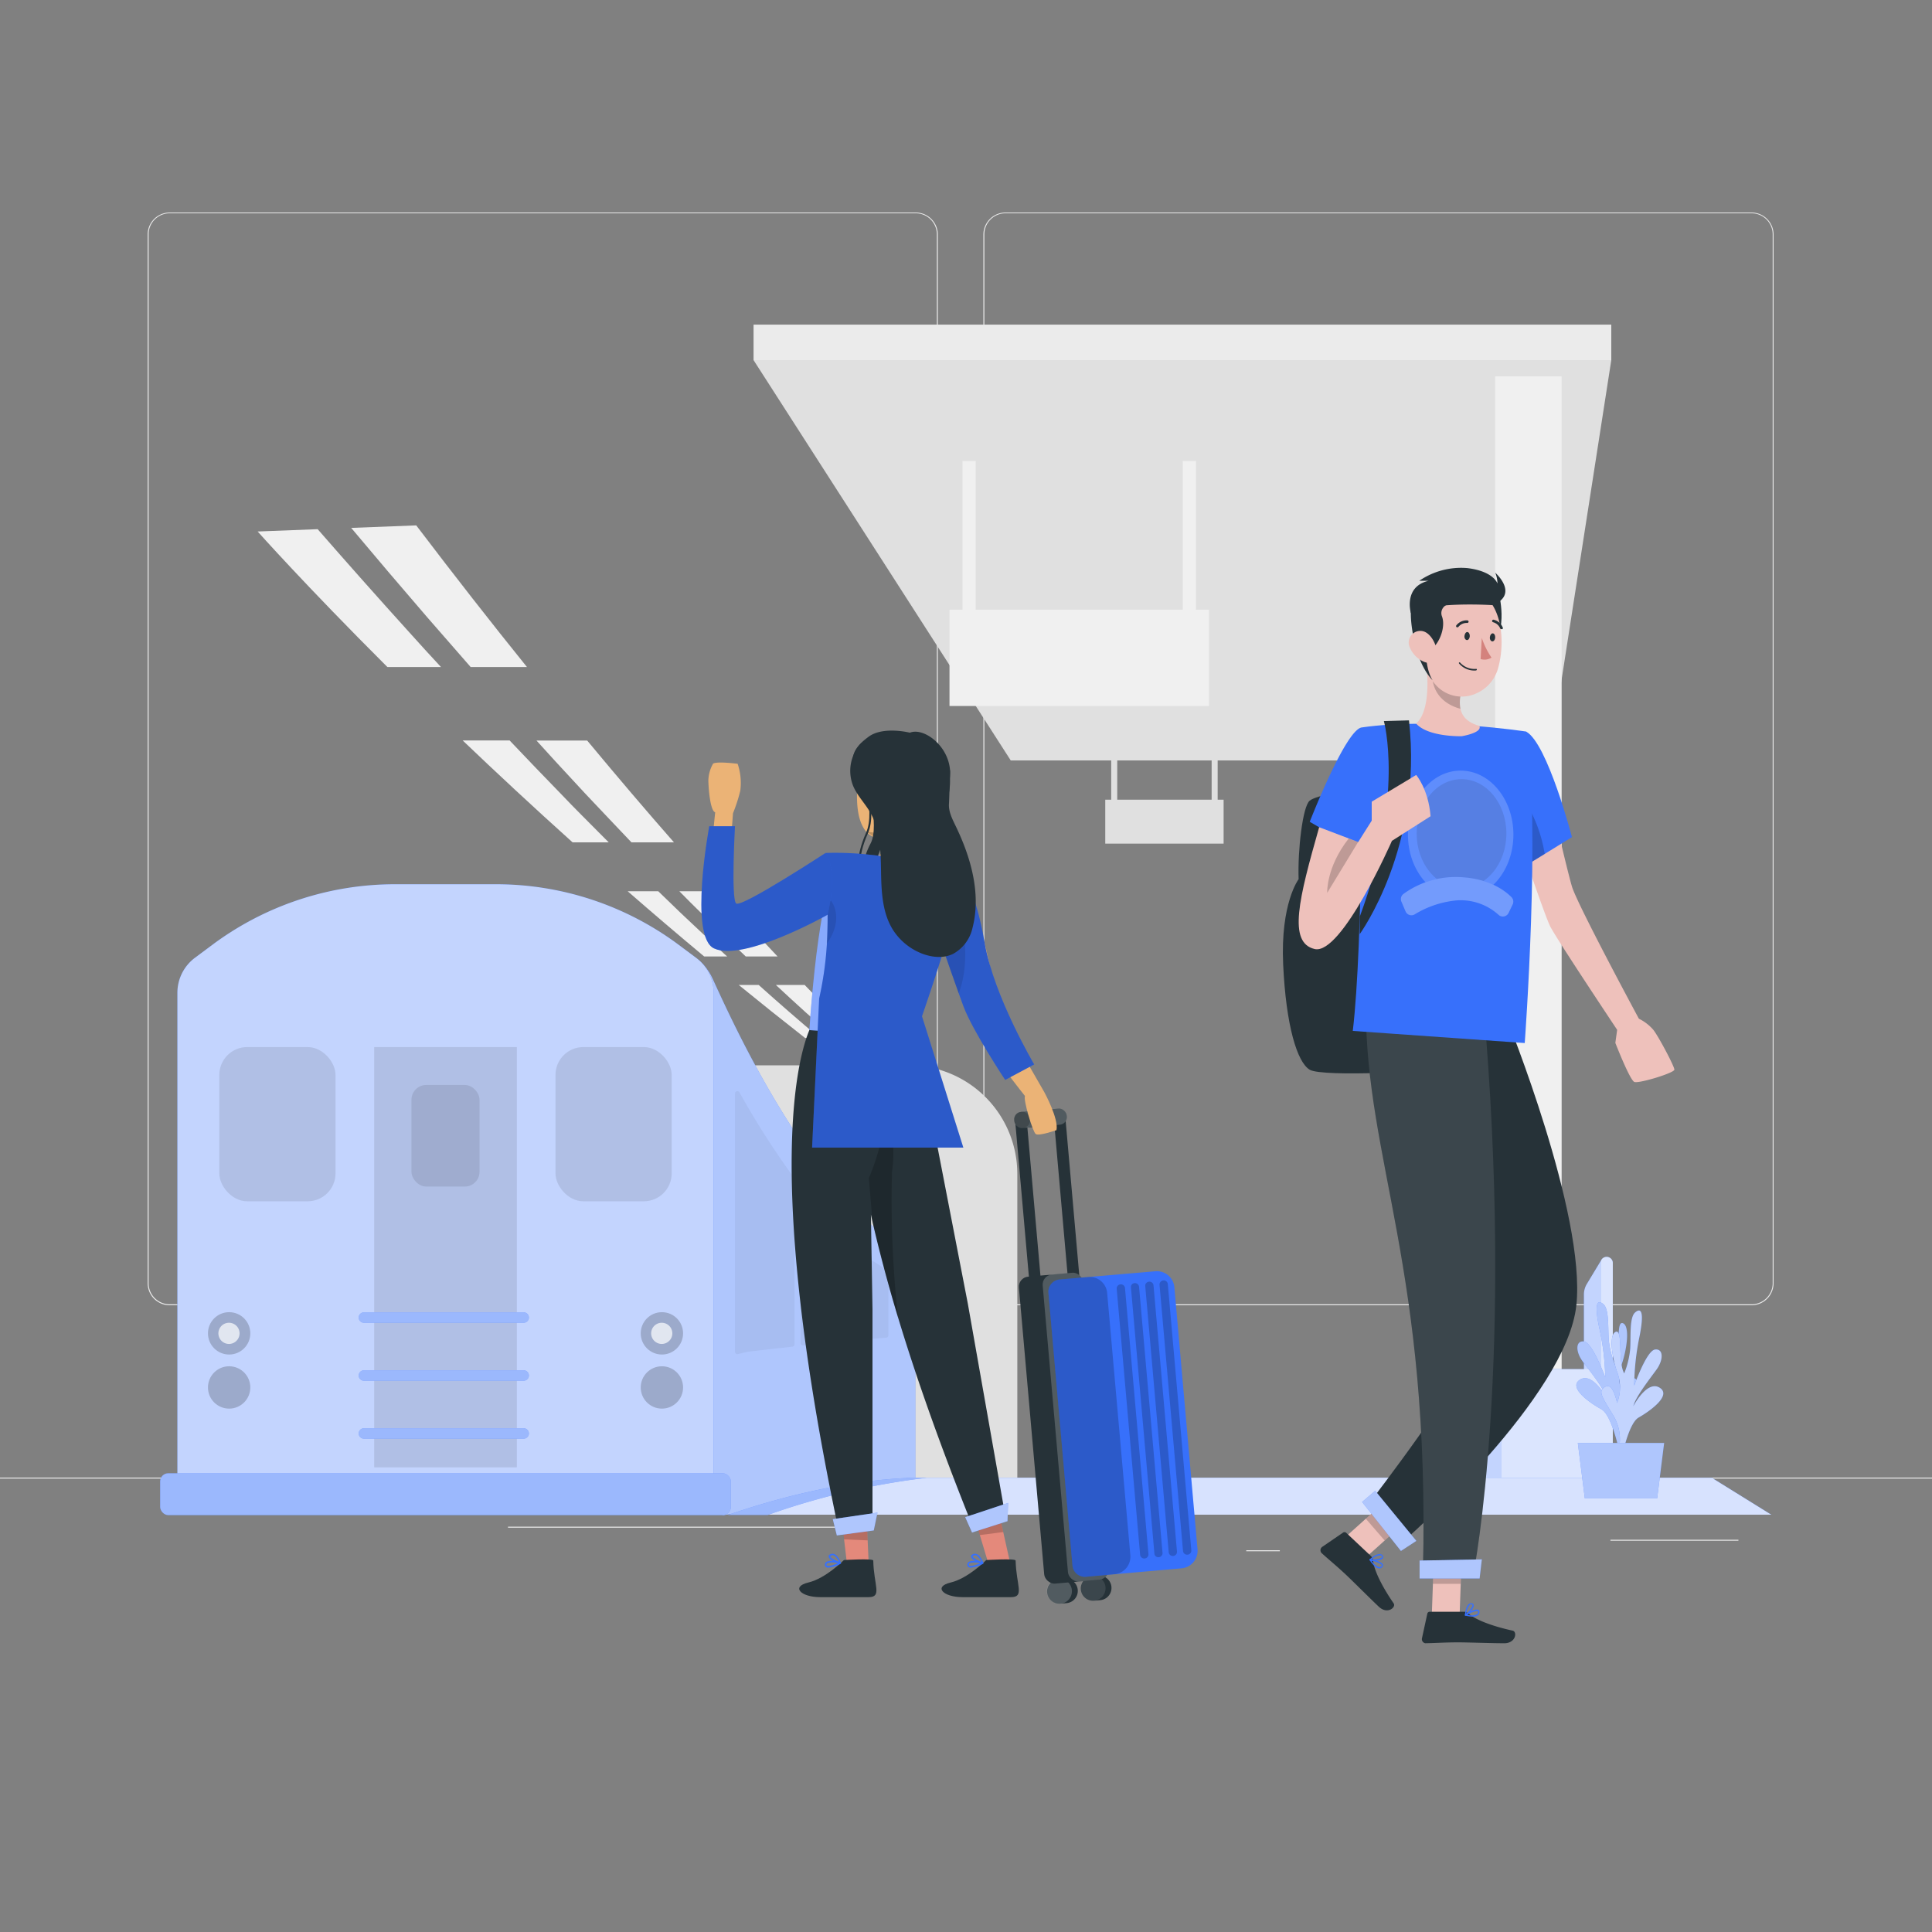 <svg xmlns="http://www.w3.org/2000/svg" viewBox="0 0 500 500"><rect x="0" y="0" width="500" height="500" fill="#808080" stroke="none"/><g id="freepik--background-complete--inject-138"><rect y="382.4" width="500" height="0.25" style="fill:#ebebeb"></rect><rect x="416.78" y="398.49" width="33.12" height="0.25" style="fill:#ebebeb"></rect><rect x="322.53" y="401.21" width="8.69" height="0.25" style="fill:#ebebeb"></rect><rect x="396.59" y="389.21" width="19.19" height="0.25" style="fill:#ebebeb"></rect><rect x="52.46" y="390.89" width="43.19" height="0.25" style="fill:#ebebeb"></rect><rect x="104.56" y="390.89" width="6.33" height="0.25" style="fill:#ebebeb"></rect><rect x="131.47" y="395.11" width="93.68" height="0.25" style="fill:#ebebeb"></rect><path d="M237,337.8H43.91a5.71,5.71,0,0,1-5.7-5.71V60.66A5.71,5.71,0,0,1,43.91,55H237a5.71,5.71,0,0,1,5.71,5.71V332.09A5.71,5.71,0,0,1,237,337.8ZM43.91,55.2a5.46,5.46,0,0,0-5.45,5.46V332.09a5.46,5.46,0,0,0,5.45,5.46H237a5.47,5.47,0,0,0,5.46-5.46V60.66A5.47,5.47,0,0,0,237,55.2Z" style="fill:#ebebeb"></path><path d="M453.31,337.8H260.21a5.72,5.72,0,0,1-5.71-5.71V60.66A5.72,5.72,0,0,1,260.21,55h193.1A5.71,5.71,0,0,1,459,60.66V332.09A5.71,5.71,0,0,1,453.31,337.8ZM260.21,55.2a5.47,5.47,0,0,0-5.46,5.46V332.09a5.47,5.47,0,0,0,5.46,5.46h193.1a5.47,5.47,0,0,0,5.46-5.46V60.66a5.47,5.47,0,0,0-5.46-5.46Z" style="fill:#ebebeb"></path><polygon points="417 93.2 195.02 93.2 261.58 196.8 400.89 196.8 417 93.2" style="fill:#e0e0e0"></polygon><rect x="386.94" y="97.39" width="17.21" height="286.08" style="fill:#f0f0f0"></rect><rect x="195.02" y="84.01" width="221.98" height="9.19" style="fill:#ebebeb"></rect><rect x="306.1" y="119.3" width="3.41" height="45.14" style="fill:#f0f0f0"></rect><rect x="249.1" y="119.3" width="3.41" height="45.14" style="fill:#f0f0f0"></rect><rect x="245.73" y="157.79" width="67.16" height="24.92" style="fill:#f0f0f0"></rect><path d="M106,163.73q4,4.46,8.13,8.9H100.26C79,151.41,66.68,137.55,66.68,137.55l15.53-.6Q94,150.47,106,163.73Z" style="fill:#f0f0f0"></path><path d="M136.38,172.63H121.81q-5.66-6.44-11.27-12.91-9.9-11.47-19.65-23.1l16.83-.65Q122.72,155.71,136.38,172.63Z" style="fill:#f0f0f0"></path><path d="M155.54,216l2,2h-9.36c-10.28-9.25-19.81-18.12-28.44-26.37h12.15q6.74,7.11,13.57,14.13C148.74,209.22,152.17,212.59,155.54,216Z" style="fill:#f0f0f0"></path><path d="M174.42,218h-11l-4.75-5c-3.27-3.49-6.61-6.92-9.83-10.45q-5.06-5.42-10-10.9h13.12Q163.84,205.95,174.42,218Z" style="fill:#f0f0f0"></path><path d="M186.59,246.07c.53.49,1.06,1,1.6,1.46h-5.95Q172,239,162.44,230.65h7.91c1.91,1.86,3.81,3.71,5.74,5.55Z" style="fill:#f0f0f0"></path><path d="M201.23,247.53H193l-4.08-3.9-10.22-10.06c-1-1-1.93-1.94-2.89-2.92h9.89Q194,239.88,201.23,247.53Z" style="fill:#f0f0f0"></path><path d="M196.35,254.91q7.8,7,15.79,13.72h-3.78q-8.76-6.86-17.17-13.72Z" style="fill:#f0f0f0"></path><path d="M231.07,277.59H220q7.37,5.6,14.94,11.12h8.41S239.07,285.16,231.07,277.59Z" style="fill:#f0f0f0"></path><path d="M221.8,268.63H216q-7.71-6.72-15.2-13.72h7.45Q215.79,262.73,221.8,268.63Z" style="fill:#f0f0f0"></path><path d="M195.26,275.7h39.91a28.11,28.11,0,0,1,28.11,28.11V382.5a0,0,0,0,1,0,0H167.15a0,0,0,0,1,0,0V303.81A28.11,28.11,0,0,1,195.26,275.7Z" style="fill:#e0e0e0"></path><rect x="313.57" y="189.41" width="1.56" height="20.59" style="fill:#e0e0e0"></rect><rect x="287.58" y="189.41" width="1.56" height="20.59" style="fill:#e0e0e0"></rect><rect x="286.04" y="206.96" width="30.63" height="11.37" style="fill:#e0e0e0"></rect></g><g id="freepik--Train--inject-138"><path d="M234.87,324.09l-2-1.46a35.69,35.69,0,0,0-3.21-2.13c-23.36-18.13-40.94-57.94-45.38-67.52a14.3,14.3,0,0,0-3.43-4.49L178.5,271l-3.09,116.07h11.28l.36,5.06c29.87-3.82,49.83-5.06,49.83-5.06v-59A5,5,0,0,0,234.87,324.09Z" style="fill:#3770FB"></path><path d="M234.87,324.09l-2-1.46a35.69,35.69,0,0,0-3.21-2.13c-23.36-18.13-40.94-57.94-45.38-67.52a14.3,14.3,0,0,0-3.43-4.49L178.5,271l-3.09,116.07h11.28l.36,5.06c29.87-3.82,49.83-5.06,49.83-5.06v-59A5,5,0,0,0,234.87,324.09Z" style="fill:#fff;opacity:0.6;isolation:isolate"></path><path d="M205.49,304.81a212.09,212.09,0,0,1-14.11-22.1.62.62,0,0,0-1.16.31v66.81a.61.61,0,0,0,.76.6l2.5-.6.07,0c4.07-.49,7.91-.92,11.51-1.32a.61.61,0,0,0,.55-.61V305.17A.6.6,0,0,0,205.49,304.81Z" style="opacity:0.05"></path><path d="M219.76,321.16a115,115,0,0,1-11.48-12.7.62.62,0,0,0-1.11.38v38.73a.63.63,0,0,0,.7.62c4.25-.45,8.11-.83,11.53-1.16a.61.61,0,0,0,.56-.61V321.6A.6.6,0,0,0,219.76,321.16Z" style="opacity:0.05"></path><path d="M228.73,328.24a27.3,27.3,0,0,0-2.57-1.71l-.39-.23-.35-.27c-1.24-1-2.45-2-3.65-3a.62.62,0,0,0-1,.46v22.77a.63.63,0,0,0,.68.62c3.06-.28,5.72-.51,7.9-.69a.61.61,0,0,0,.56-.62V329.4a.6.6,0,0,0-.25-.49Z" style="opacity:0.05"></path><path d="M128.37,228.84H102.22A79.11,79.11,0,0,0,54.84,244.6l-4.4,3.28a11.32,11.32,0,0,0-4.53,9.05V390.05H184.69V256.93a11.3,11.3,0,0,0-4.54-9.05l-4.39-3.28A79.14,79.14,0,0,0,128.37,228.84Z" style="fill:#3770FB"></path><path d="M128.37,228.84H102.22A79.11,79.11,0,0,0,54.84,244.6l-4.4,3.28a11.32,11.32,0,0,0-4.53,9.05V390.05H184.69V256.93a11.3,11.3,0,0,0-4.54-9.05l-4.39-3.28A79.14,79.14,0,0,0,128.37,228.84Z" style="fill:#fff;opacity:0.7;isolation:isolate"></path><rect x="41.45" y="381.28" width="147.69" height="10.83" rx="2.09" style="fill:#3770FB"></rect><rect x="96.84" y="270.98" width="36.92" height="108.77" style="opacity:0.1;isolation:isolate"></rect><g style="opacity:0.1;isolation:isolate"><rect x="143.76" y="270.98" width="30.07" height="39.91" rx="7.21"></rect><rect x="56.76" y="270.98" width="30.07" height="39.91" rx="7.21"></rect></g><rect x="106.49" y="280.79" width="17.61" height="26.29" rx="3.82" style="opacity:0.1;isolation:isolate"></rect><circle cx="171.3" cy="345.07" r="5.48" style="opacity:0.2"></circle><path d="M174,345.07a2.74,2.74,0,1,1-2.74-2.74A2.74,2.74,0,0,1,174,345.07Z" style="fill:#fff;opacity:0.7;isolation:isolate"></path><circle cx="171.3" cy="359.07" r="5.48" style="opacity:0.2"></circle><circle cx="59.3" cy="345.07" r="5.48" style="opacity:0.2"></circle><path d="M62,345.07a2.74,2.74,0,1,1-2.74-2.74A2.74,2.74,0,0,1,62,345.07Z" style="fill:#fff;opacity:0.7;isolation:isolate"></path><circle cx="59.3" cy="359.07" r="5.48" style="opacity:0.2"></circle><path d="M135.51,342.33H94.2A1.37,1.37,0,0,1,92.83,341h0a1.37,1.37,0,0,1,1.37-1.37h41.31a1.37,1.37,0,0,1,1.37,1.37h0A1.37,1.37,0,0,1,135.51,342.33Z" style="fill:#3770FB"></path><path d="M135.51,357.33H94.2A1.37,1.37,0,0,1,92.83,356h0a1.37,1.37,0,0,1,1.37-1.37h41.31a1.37,1.37,0,0,1,1.37,1.37h0A1.37,1.37,0,0,1,135.51,357.33Z" style="fill:#3770FB"></path><path d="M135.51,372.33H94.2A1.37,1.37,0,0,1,92.83,371h0a1.37,1.37,0,0,1,1.37-1.37h41.31a1.37,1.37,0,0,1,1.37,1.37h0A1.37,1.37,0,0,1,135.51,372.33Z" style="fill:#3770FB"></path><g style="opacity:0.5;isolation:isolate"><path d="M135.51,342.33H94.2A1.37,1.37,0,0,1,92.83,341h0a1.37,1.37,0,0,1,1.37-1.37h41.31a1.37,1.37,0,0,1,1.37,1.37h0A1.37,1.37,0,0,1,135.51,342.33Z" style="fill:#fff"></path><path d="M135.51,357.33H94.2A1.37,1.37,0,0,1,92.83,356h0a1.37,1.37,0,0,1,1.37-1.37h41.31a1.37,1.37,0,0,1,1.37,1.37h0A1.37,1.37,0,0,1,135.51,357.33Z" style="fill:#fff"></path><path d="M135.51,372.33H94.2A1.37,1.37,0,0,1,92.83,371h0a1.37,1.37,0,0,1,1.37-1.37h41.31a1.37,1.37,0,0,1,1.37,1.37h0A1.37,1.37,0,0,1,135.51,372.33Z" style="fill:#fff"></path></g><rect x="41.45" y="381.28" width="147.69" height="10.83" rx="2.09" style="fill:#fff;opacity:0.5;isolation:isolate"></rect></g><g id="freepik--Station--inject-138"><path d="M417.39,326.85v59.06l-28.79-.45-9.15-.14V371.15a7.15,7.15,0,0,1,.87-3.44l5.79-10.62a5.28,5.28,0,0,1,2.49-2.3,5.22,5.22,0,0,1,2.15-.46h19.17V335a5.24,5.24,0,0,1,.76-2.72l3.7-6.13.05-.08a1.57,1.57,0,0,1,1.37-.78A1.59,1.59,0,0,1,417.39,326.85Z" style="fill:#3770FB"></path><path d="M417.39,326.85v59.06l-28.79-.45-9.15-.14V371.15a7.15,7.15,0,0,1,.87-3.44l5.79-10.62a5.28,5.28,0,0,1,2.49-2.3,5.22,5.22,0,0,1,2.15-.46h19.17V335a5.24,5.24,0,0,1,.76-2.72l3.7-6.13.05-.08a1.57,1.57,0,0,1,1.37-.78A1.59,1.59,0,0,1,417.39,326.85Z" style="fill:#fff;opacity:0.7;isolation:isolate"></path><path d="M417.39,326.85v59.06l-28.79-.45V354.79a5.22,5.22,0,0,1,2.15-.46h23.63V326.12l.05-.08a1.57,1.57,0,0,1,1.37-.78A1.59,1.59,0,0,1,417.39,326.85Z" style="fill:#fff;opacity:0.4;isolation:isolate"></path><path d="M238,382.44H443L458.4,392H196.05S222.57,382.44,238,382.44Z" style="fill:#3770FB"></path><path d="M238,382.44H443L458.4,392H196.05S222.57,382.44,238,382.44Z" style="fill:#fff;opacity:0.8;isolation:isolate"></path><path d="M198.7,392.07a189.59,189.59,0,0,1,41.08-9.61s-20.4-1.08-51.39,9.61Z" style="fill:#3770FB;isolation:isolate"></path><path d="M198.7,392.07a189.59,189.59,0,0,1,41.08-9.61s-20.4-1.08-51.39,9.61Z" style="fill:#fff;opacity:0.5;isolation:isolate"></path><path d="M420.4,375.11a11.91,11.91,0,0,1,.39-10.79c3.17-5.36,4.09-6.62,2.07-7.72s-2.95,4.29-2.95,4.29a11,11,0,0,1-.3-7.58c1.41-3.88,2.3-10.19.37-10.87s-.36,7.88-2,10.79a23,23,0,0,1-1.63-6.36c-.23-3.11.13-8.08-1.39-9.35s-2.49-.4-1,6.47a64.87,64.87,0,0,1,1.48,12.46s-3.3-9-5.51-9.28-2.21,2.66-.31,5.19,5.54,7.06,6.14,9.4c0,0-3.62-6.78-6.87-4.7s2.83,6.17,5.54,7.65,4.6,10.76,4.6,10.76Z" style="fill:#3770FB"></path><path d="M420.4,375.11a11.91,11.91,0,0,1,.39-10.79c3.17-5.36,4.09-6.62,2.07-7.72s-2.95,4.29-2.95,4.29a11,11,0,0,1-.3-7.58c1.41-3.88,2.3-10.19.37-10.87s-.36,7.88-2,10.79a23,23,0,0,1-1.63-6.36c-.23-3.11.13-8.08-1.39-9.35s-2.49-.4-1,6.47a64.87,64.87,0,0,1,1.48,12.46s-3.3-9-5.51-9.28-2.21,2.66-.31,5.19,5.54,7.06,6.14,9.4c0,0-3.62-6.78-6.87-4.7s2.83,6.17,5.54,7.65,4.6,10.76,4.6,10.76Z" style="fill:#fff;opacity:0.6;isolation:isolate"></path><path d="M418.2,377.34a11.91,11.91,0,0,0-.54-10.79c-3.24-5.31-4.18-6.56-2.17-7.69s3,4.25,3,4.25a11,11,0,0,0,.19-7.58c-1.46-3.86-2.42-10.16-.51-10.86s.47,7.87,2.18,10.76a23,23,0,0,0,1.55-6.38c.19-3.11-.24-8.08,1.26-9.38s2.49-.42,1.09,6.47a65,65,0,0,0-1.32,12.47s3.18-9.05,5.38-9.35,2.25,2.63.39,5.19-5.45,7.13-6,9.48c0,0,3.53-6.83,6.81-4.8s-2.75,6.21-5.44,7.73-4.45,10.82-4.45,10.82Z" style="fill:#3770FB"></path><path d="M418.2,377.34a11.91,11.91,0,0,0-.54-10.79c-3.24-5.31-4.18-6.56-2.17-7.69s3,4.25,3,4.25a11,11,0,0,0,.19-7.58c-1.46-3.86-2.42-10.16-.51-10.86s.47,7.87,2.18,10.76a23,23,0,0,0,1.55-6.38c.19-3.11-.24-8.08,1.26-9.38s2.49-.42,1.09,6.47a65,65,0,0,0-1.32,12.47s3.18-9.05,5.38-9.35,2.25,2.63.39,5.19-5.45,7.13-6,9.48c0,0,3.53-6.83,6.81-4.8s-2.75,6.21-5.44,7.73-4.45,10.82-4.45,10.82Z" style="fill:#fff;opacity:0.7;isolation:isolate"></path><polygon points="430.68 373.44 408.34 373.44 410.15 387.78 428.87 387.78 430.68 373.44" style="fill:#3770FB"></polygon><g style="opacity:0.6;isolation:isolate"><polygon points="430.68 373.44 408.34 373.44 410.15 387.78 428.87 387.78 430.68 373.44" style="fill:#fff"></polygon></g></g><g id="freepik--character-2--inject-138"><g id="freepik--group--inject-138"><path d="M399.57,199.44s5.85,25.33,7.25,30,17.32,34.2,17.32,34.2a11.69,11.69,0,0,1,3.74,2.88c1.4,1.79,5.45,9.45,5.45,10.3s-9.19,3.65-10.36,3.19-4.92-10.11-4.92-10.11l.47-3.38S402.84,243,401.2,239.77,390.67,210,390.67,210Z" style="fill:#eec1bb"></path><path d="M406.82,216.64,399.77,221l-6.64,4.08s-2.72-7.26-4.76-13.48c-1.22-3.72-2.21-7.05-2.21-8.24-.05-3.2,8.84-14,8.84-14C400.5,192.41,406.82,216.64,406.82,216.64Z" style="fill:#3770FB"></path><path d="M399.77,221l-6.64,4.08s-2.72-7.26-4.76-13.48l5.93-4.89A37.44,37.44,0,0,1,399.77,221Z" style="opacity:0.2;isolation:isolate"></path><path d="M371.85,201.43s-29.45,3-32.89,5.77c-1.84,1.47-3.14,12.86-2.88,20.33,0,0-4.73,6.21-4,22.05s3.62,25.38,6.9,27.28,32.85.58,35.44-1S371.85,201.43,371.85,201.43Z" style="fill:#263238"></path><polygon points="347.68 398.24 352.56 403.89 364.52 393.15 359.64 387.51 347.68 398.24" style="fill:#eec1bb"></polygon><polygon points="359.64 387.51 364.52 393.15 358.35 398.69 353.47 393.04 359.64 387.51" style="opacity:0.2;isolation:isolate"></polygon><path d="M355,388.16s23.15-30,27.55-41.47-20.44-77.45-20.44-77.45l27.85-5.61s20.51,50.54,18,74.17-43.4,59.88-43.4,59.88Z" style="fill:#263238"></path><path d="M354.77,402.68l-6.38-6a.65.65,0,0,0-.79-.06l-5.41,3.71a1.06,1.06,0,0,0-.26,1.48.8.8,0,0,0,.15.17c2.1,1.9,3.72,3.18,6.31,5.61,1.6,1.5,6.26,6.17,8.46,8.24s4.53.15,3.82-.89c-3.22-4.68-5.12-8.75-5.33-11.13A1.79,1.79,0,0,0,354.77,402.68Z" style="fill:#263238"></path><path d="M354.45,403.75a.17.17,0,0,1,0-.19.16.16,0,0,1,.18-.07c.3.06,3,.6,3.27,1.45a.51.51,0,0,1-.11.54,1,1,0,0,1-.89.43,2.21,2.21,0,0,1-1.26-.68A8.49,8.49,0,0,1,354.45,403.75Zm.52.16a3.49,3.49,0,0,0,2,1.66.7.7,0,0,0,.59-.29c.08-.11.09-.19.05-.22a.41.41,0,0,0-.13-.19A7,7,0,0,0,355,403.91Z" style="fill:#3770FB"></path><path d="M354.39,403.75a.15.15,0,0,1,.05-.17c.07-.07,1.61-1.46,2.68-1.39a.9.9,0,0,1,.68.34.56.56,0,0,1,.09.7c-.41.65-2.54.83-3.36.61l-.06,0Zm2.75-1.26a4,4,0,0,0-2.16,1.06c.93.1,2.41-.15,2.67-.55,0,0,.1-.15-.06-.3l-.06-.06A.61.61,0,0,0,357.14,402.49Z" style="fill:#3770FB"></path><polygon points="362.56 401.39 352.51 388.71 355.9 385.81 366.55 398.78 362.56 401.39" style="fill:#3770FB"></polygon><polygon points="362.56 401.39 352.51 388.71 355.9 385.81 366.55 398.78 362.56 401.39" style="fill:#fff;opacity:0.6;isolation:isolate"></polygon><polygon points="370.55 417.95 377.75 417.95 378.34 401.29 371.14 401.29 370.55 417.95" style="fill:#eec1bb"></polygon><path d="M378.74,417.12H370a.62.62,0,0,0-.61.49L368,424a1.07,1.07,0,0,0,.82,1.26l.23,0c2.83-.05,4.89-.22,8.44-.22,2.19,0,8.79.23,11.81.23s3.41-3,2.17-3.26c-5.54-1.21-9.71-2.88-11.49-4.47A1.7,1.7,0,0,0,378.74,417.12Z" style="fill:#263238"></path><path d="M379.24,418.12a.18.18,0,0,1-.13-.15.16.16,0,0,1,.08-.17c.26-.16,2.58-1.59,3.38-1.18a.52.52,0,0,1,.29.48,1,1,0,0,1-.36.91,2.11,2.11,0,0,1-1.38.37A9.15,9.15,0,0,1,379.24,418.12Zm.49-.24a3.54,3.54,0,0,0,2.56-.13.68.68,0,0,0,.23-.61c0-.14-.06-.21-.11-.21a.41.41,0,0,0-.22,0A6.92,6.92,0,0,0,379.73,417.88Z" style="fill:#3770FB"></path><path d="M379.19,418.15a.18.18,0,0,1-.08-.15c0-.1.18-2.17,1-2.85a1,1,0,0,1,.73-.22.57.57,0,0,1,.55.45c.14.76-1.29,2.34-2,2.74h-.08A.14.14,0,0,1,379.19,418.15Zm1.15-2.8a4.1,4.1,0,0,0-.85,2.25c.74-.56,1.66-1.75,1.57-2.22,0-.05,0-.18-.25-.18h-.08A.7.7,0,0,0,380.34,415.35Z" style="fill:#3770FB"></path><polygon points="371.14 401.3 378.34 401.3 378.03 409.89 370.83 409.89 371.14 401.3" style="opacity:0.2;isolation:isolate"></polygon><path d="M353.47,260.37c0,40.14,16.74,67.84,14.78,146.48h13.16S392.1,352.07,383.82,259Z" style="fill:#263238"></path><path d="M353.47,260.37c0,40.14,16.74,67.84,14.78,146.48h13.16S392.1,352.07,383.82,259Z" style="fill:#fff;opacity:0.1;isolation:isolate"></path><polygon points="382.92 408.51 367.39 408.51 367.39 403.87 383.5 403.56 382.92 408.51" style="fill:#3770FB"></polygon><polygon points="382.92 408.51 367.39 408.51 367.39 403.87 383.5 403.56 382.92 408.51" style="fill:#fff;opacity:0.6;isolation:isolate"></polygon><path d="M395,189.33s-24-3.72-42.5-1.08c0,0,.33,55.64-2.4,78.55l44.5,3.14S398.79,213.48,395,189.33Z" style="fill:#3770FB"></path><path d="M366.49,187.26c3.15,3.54,11.81,3.27,11.81,3.27s5.49-.9,4.54-2.68c-3.08-.85-4.45-2.48-4.88-4.42a9.23,9.23,0,0,1,.06-3.62,19.49,19.49,0,0,1,.48-2l-9.73-8.93C369.6,174.21,370.3,183.88,366.49,187.26Z" style="fill:#eec1bb"></path><path d="M370.68,174.13c-.25,6.38,4.77,8.68,7.28,9.3a9.23,9.23,0,0,1,.06-3.62Z" style="opacity:0.2;isolation:isolate"></path><path d="M387.87,153.47s2.65,9.68-2.13,14.07-6.93-13.93-6.93-13.93Z" style="fill:#263238"></path><path d="M371.48,177.15a9,9,0,0,0,10.67,2.26,10,10,0,0,0,5.14-5.29,8.49,8.49,0,0,0,.36-1c1.87-6.32,1.46-16.94-5.37-20.14a9.75,9.75,0,0,0-13.94,9C368.38,169.13,368.07,173.33,371.48,177.15Z" style="fill:#eec1bb"></path><path d="M379,164.57c-.07.57.25,1.06.64,1.08s.71-.44.74-1-.26-1.06-.63-1.08S379.07,164,379,164.57Z" style="fill:#263238"></path><path d="M385.58,164.91c-.07.57.26,1.07.64,1.08s.71-.43.74-1-.26-1.07-.63-1.08S385.62,164.36,385.58,164.91Z" style="fill:#263238"></path><path d="M383.49,165.09a20.34,20.34,0,0,0,2.51,5.1,3.38,3.38,0,0,1-2.82.37Z" style="fill:#d4827d"></path><path d="M377.11,162.34a.36.36,0,0,0,.34-.12,2.75,2.75,0,0,1,2.24-1,.35.35,0,0,0,.38-.3.34.34,0,0,0-.3-.37h0a3.39,3.39,0,0,0-2.84,1.25.34.34,0,0,0,0,.48h0A.61.61,0,0,0,377.11,162.34Z" style="fill:#263238"></path><path d="M382.08,173.51h0a5.21,5.21,0,0,1-4.47-1.79.19.19,0,0,1,0-.26.18.18,0,0,1,.25,0h0a5,5,0,0,0,4.16,1.65.16.16,0,0,1,.19.15v0a.16.16,0,0,1-.15.19Z" style="fill:#263238"></path><path d="M388.52,162.8a.29.29,0,0,0,.38-.42h0a3.35,3.35,0,0,0-2.35-2,.33.33,0,0,0-.39.27h0a.34.34,0,0,0,.27.39h0a2.76,2.76,0,0,1,1.84,1.65A.37.37,0,0,0,388.52,162.8Z" style="fill:#263238"></path><path d="M374,153.41l.37,3.14a2.34,2.34,0,0,0-1.2,2.94c1,2.65-.51,6.74-2.55,8.36,0,0-.06-1.14-1-.88s-.73,6.23,1.14,9.08c0,0-2.84-2.58-4.42-8.85-1.46-5.79-1.62-10.61-.42-12.85Z" style="fill:#263238"></path><path d="M364.92,167.68a6.82,6.82,0,0,0,3.7,3.63c2.21.87,3.57-1.05,3.16-3.27-.37-2-2-4.86-4.29-4.76A3,3,0,0,0,364.92,167.68Z" style="fill:#eec1bb"></path><path d="M365.13,158.66s-2-6.84,4.63-8.36h-2.44a19.12,19.12,0,0,1,12.4-3.28c6.86.82,7.82,4,7.82,4a7.39,7.39,0,0,0-.58-2.81s6.35,5.56-.69,8.41C386.27,156.6,370.65,155.59,365.13,158.66Z" style="fill:#263238"></path><path d="M358.15,186.61s5.38,19.36-6.25,50.62v4.51s16.44-22.59,12.74-55.31Z" style="fill:#263238"></path><path d="M352.5,188.25c-4.18.31-13.54,24.43-13.54,24.43l12.94,7.52,5.37-11.35A35.68,35.68,0,0,0,352.5,188.25Z" style="fill:#3770FB"></path><ellipse cx="378.02" cy="215.99" rx="13.65" ry="16.56" style="fill:#fff;opacity:0.2"></ellipse><ellipse cx="378.24" cy="215.72" rx="11.61" ry="14.08" style="opacity:0.1;isolation:isolate"></ellipse><path d="M362.69,233.36a1.65,1.65,0,0,1,.51-2A22.92,22.92,0,0,1,378,227c7.42.35,11.53,3.54,13.14,5.15a1.66,1.66,0,0,1,.34,1.91l-1.05,2.19a1.65,1.65,0,0,1-2.61.51,14.61,14.61,0,0,0-10.7-3.75,25.24,25.24,0,0,0-11,3.63,1.65,1.65,0,0,1-2.36-.76Z" style="fill:#3770FB"></path><path d="M362.69,233.36a1.65,1.65,0,0,1,.51-2A22.92,22.92,0,0,1,378,227c7.42.35,11.53,3.54,13.14,5.15a1.66,1.66,0,0,1,.34,1.91l-1.05,2.19a1.65,1.65,0,0,1-2.61.51,14.61,14.61,0,0,0-10.7-3.75,25.24,25.24,0,0,0-11,3.63,1.65,1.65,0,0,1-2.36-.76Z" style="fill:#fff;opacity:0.3"></path><path d="M355,207.48l11.51-6.92s3.16,3.64,3.72,10.68l-10,6.37s-13,29.64-20,28-4.07-13.11,1.17-31.53l10.1,3.84,3.5-5.54Z" style="fill:#eec1bb"></path><path d="M351.48,217.92l-8,13.15s-.34-6.54,5.56-14.06Z" style="opacity:0.2;isolation:isolate"></path></g></g><g id="freepik--character-1--inject-138"><rect x="266.42" y="289.93" width="10.02" height="49.83" transform="translate(569.48 604.62) rotate(174.96)" style="fill:none;stroke:#263238;stroke-miterlimit:10;stroke-width:3px"></rect><path d="M282.6,407.92l1.59-.14a3.18,3.18,0,1,1,.56,6.34l-1.59.14a3.18,3.18,0,1,1-.56-6.34Z" style="fill:#263238"></path><path d="M279.65,411.32a3.24,3.24,0,1,0,2.94-3.52A3.24,3.24,0,0,0,279.65,411.32Z" style="fill:#fff;opacity:0.1;isolation:isolate"></path><path d="M273.88,408.69l1.59-.14a3.18,3.18,0,1,1,.56,6.34l-1.59.14a3.18,3.18,0,1,1-.56-6.34Z" style="fill:#263238"></path><path d="M270.92,412.09a3.25,3.25,0,1,0,2.95-3.52A3.25,3.25,0,0,0,270.92,412.09Z" style="fill:#fff;opacity:0.2;isolation:isolate"></path><rect x="266.92" y="329.75" width="16.71" height="79.74" rx="2.61" transform="translate(581.97 713.62) rotate(174.96)" style="fill:#263238"></rect><rect x="273.1" y="329.48" width="10.53" height="79.74" rx="2.61" transform="translate(588.1 712.8) rotate(174.96)" style="fill:#fff;opacity:0.2;isolation:isolate"></rect><rect x="262.46" y="287.33" width="13.63" height="4.18" rx="1.94" transform="translate(562.94 554.06) rotate(174.96)" style="fill:#263238"></rect><rect x="262.46" y="287.33" width="13.63" height="4.18" rx="1.94" transform="translate(562.94 554.06) rotate(174.96)" style="fill:#fff;opacity:0.2;isolation:isolate"></rect><rect x="262.48" y="287.75" width="4.07" height="4.18" rx="1.94" transform="translate(553.49 555.3) rotate(174.96)" style="opacity:0.2;isolation:isolate"></rect><path d="M303.92,333.07l6,67.89a4.55,4.55,0,0,1-4.12,4.92L281,408.07a3.2,3.2,0,0,1-3.45-2.9l-6.22-70.58a3.19,3.19,0,0,1,2.89-3.46L299,329A4.55,4.55,0,0,1,303.92,333.07Z" style="fill:#3770FB"></path><path d="M286.53,334.6l6,67.89a4.54,4.54,0,0,1-4.13,4.92l-7.41.66a3.2,3.2,0,0,1-3.45-2.9l-6.22-70.58a3.19,3.19,0,0,1,2.89-3.46l7.41-.65A4.55,4.55,0,0,1,286.53,334.6Z" style="opacity:0.2;isolation:isolate"></path><path d="M296.2,403.33h0a1.05,1.05,0,0,1-1.14-1L289,333.54a1.07,1.07,0,0,1,1-1.15h0a1.06,1.06,0,0,1,1.15,1l6.07,68.84A1.05,1.05,0,0,1,296.2,403.33Z" style="opacity:0.2;isolation:isolate"></path><path d="M299.9,403h0a1,1,0,0,1-1.14-.95l-6.07-68.84a1,1,0,0,1,.95-1.14h0a1.06,1.06,0,0,1,1.15,1l6.07,68.83A1.05,1.05,0,0,1,299.9,403Z" style="opacity:0.2;isolation:isolate"></path><path d="M303.6,402.68h0a1.05,1.05,0,0,1-1.14-1l-6.07-68.84a1.05,1.05,0,0,1,1-1.14h0a1.05,1.05,0,0,1,1.14,1l6.07,68.83A1.06,1.06,0,0,1,303.6,402.68Z" style="opacity:0.2;isolation:isolate"></path><path d="M307.31,402.35h0a1.06,1.06,0,0,1-1.15-1l-6.07-68.83a1.07,1.07,0,0,1,1-1.15h0a1.05,1.05,0,0,1,1.14,1l6.08,68.84A1.05,1.05,0,0,1,307.31,402.35Z" style="opacity:0.2;isolation:isolate"></path><path d="M247.85,226.9c5.77,3,9.45,33.11,12.3,38.12s10.12,17.63,10.12,17.63,3.78,6.92,3.14,9.83c0,0-4.57,1.61-5.37,1s-3.26-8.89-2.78-9.84c0,0-10-12.54-11.8-16.21s-10.55-29.21-10.55-29.21Z" style="fill:#ebb376"></path><path d="M267.65,275.48l-7.51,4s-8.45-12.72-10.83-19.12c-.36-1-.77-2.1-1.21-3.35-2.55-7.09-6.16-17.63-6.16-17.63l3.75-6.37,3.62-6.16s3.14,3.49,5.54,17.28S267.65,275.48,267.65,275.48Z" style="fill:#3770FB"></path><path d="M267.65,275.48l-7.51,4s-8.45-12.72-10.83-19.12c-.36-1-.77-2.1-1.21-3.35-2.55-7.09-6.16-17.63-6.16-17.63l3.75-6.37,3.62-6.16s3.14,3.49,5.54,17.28S267.65,275.48,267.65,275.48Z" style="opacity:0.2;isolation:isolate"></path><path d="M248.1,257.06c-2.55-7.09-6.16-17.63-6.16-17.63l3.75-6.37,3,4.05S251.57,248.38,248.1,257.06Z" style="opacity:0.1;isolation:isolate"></path><polygon points="261.22 403.6 255.77 404.56 253.54 397.13 251.5 390.32 257.78 388.13 259.6 396.32 261.22 403.6" style="fill:#e4897b"></polygon><polygon points="259.63 396.49 253.57 397.28 251.52 390.4 257.79 388.17 259.63 396.49" style="opacity:0.2;isolation:isolate"></polygon><polygon points="224.87 405.93 219.34 405.93 218.43 398.23 217.61 391.17 224.17 390.1 224.54 398.48 224.87 405.93" style="fill:#e4897b"></polygon><polygon points="224.54 398.65 218.43 398.38 217.61 391.24 224.17 390.14 224.54 398.65" style="opacity:0.2;isolation:isolate"></polygon><path d="M260.15,392.17l-8.95,1.57c-9-22.5-15.46-41.29-20-56.88-2.44-8.41-4.35-15.89-5.81-22.52l.41,24.49v55.66h-9.09c-22.12-105.45-6.44-129.55-6.44-129.55l26.45-4.52a120.59,120.59,0,0,1,2.21,14.8l1.2,8.75,10.34,53.39Z" style="fill:#263238"></path><polygon points="249.79 392.64 260.89 388.96 260.74 393.68 251.56 396.61 249.79 392.64" style="fill:#3770FB"></polygon><polygon points="249.79 392.64 260.89 388.96 260.74 393.68 251.56 396.61 249.79 392.64" style="fill:#fff;opacity:0.6;isolation:isolate"></polygon><polygon points="215.52 393.15 227.09 391.46 226.13 396.08 216.57 397.37 215.52 393.15" style="fill:#3770FB"></polygon><polygon points="215.52 393.15 227.09 391.46 226.13 396.08 216.57 397.37 215.52 393.15" style="fill:#fff;opacity:0.6;isolation:isolate"></polygon><path d="M232.42,341c-.42-1.39-.83-2.77-1.22-4.12-2.22-7.63-3.77-14.5-5.4-20.66v0l-.94-11.34s5.64-12.47,3.53-21.24c.19.5,3.93,10,2.46,19.6A277,277,0,0,0,232.42,341Z" style="opacity:0.2;isolation:isolate"></path><path d="M226,403.87c0-.61-7.6-.13-7.6-.13s-4.67,4.74-9.2,5.81-2,3.79,3.06,3.79h12.54C228.38,413.34,226.13,410.27,226,403.87Z" style="fill:#263238"></path><path d="M213.72,405.5a.73.73,0,0,1-.19-.81.8.8,0,0,1,.41-.51,3.13,3.13,0,0,1,1.7-.19c-.62-.33-1.16-.73-1.18-1.13s.15-.47.5-.64a1.16,1.16,0,0,1,1,0c1,.43,1.67,2.2,1.69,2.27a.18.18,0,0,1,0,.16l0,0h0a.18.18,0,0,1-.07.05,9.5,9.5,0,0,1-3.14,1A1,1,0,0,1,213.72,405.5Zm.42-1a.44.44,0,0,0-.22.27c-.08.3,0,.37.05.4.36.29,1.75-.13,2.87-.6A5,5,0,0,0,214.14,404.52Zm1-1.93c-.1.05-.28.14-.27.25,0,.34,1.1.93,2.23,1.36a3.38,3.38,0,0,0-1.3-1.63.73.73,0,0,0-.31-.07A.76.76,0,0,0,215.13,402.59Z" style="fill:#3770FB"></path><path d="M262.84,403.87c0-.61-7.6-.13-7.6-.13s-4.67,4.74-9.2,5.81-2,3.79,3.06,3.79h12.54C265.24,413.34,263,410.27,262.84,403.87Z" style="fill:#263238"></path><path d="M250.58,405.5a.73.73,0,0,1-.19-.81.8.8,0,0,1,.41-.51,3.13,3.13,0,0,1,1.7-.19c-.62-.33-1.16-.73-1.18-1.13s.15-.47.5-.64a1.16,1.16,0,0,1,1,0c1,.43,1.66,2.2,1.69,2.27a.18.18,0,0,1,0,.16l0,0h0a.18.18,0,0,1-.07.05,9.5,9.5,0,0,1-3.14,1A1,1,0,0,1,250.58,405.5Zm.42-1a.44.44,0,0,0-.22.27c-.08.3,0,.37.05.4.36.29,1.75-.13,2.87-.6A5,5,0,0,0,251,404.52Zm1-1.93c-.1.05-.28.14-.27.25,0,.34,1.1.93,2.23,1.36a3.38,3.38,0,0,0-1.3-1.63.73.73,0,0,0-.31-.07A.76.76,0,0,0,252,402.59Z" style="fill:#3770FB"></path><path d="M215.32,226.9s-3.63,7.49-5.86,39.69l23.87,1.69L244.83,230Z" style="fill:#3770FB"></path><path d="M215.32,226.9s-3.63,7.49-5.86,39.69l23.87,1.69L244.83,230Z" style="fill:#fff;opacity:0.4"></path><path d="M235.69,214.93a1.46,1.46,0,0,1-.21.16,9.75,9.75,0,0,1-3.42,1.67c-3.61.83-6.08.34-7.69-1.3h0c-2.26-2.45-2.82-6.79-2.5-12a19.69,19.69,0,0,1,1.14-6.12s0-.08,0-.1,0-.15.09-.22a7.15,7.15,0,0,1,5.25-4.36,13.71,13.71,0,0,1,3.1-.35C241.68,192.17,243.52,209.1,235.69,214.93Z" style="fill:#ebb376"></path><path d="M235.48,215.09a9.68,9.68,0,0,1-3.42,1.53c-3.61.83-6.08.22-7.69-1.44a10.2,10.2,0,0,0,6.48-.53A5.32,5.32,0,0,1,235.48,215.09Z" style="opacity:0.2;isolation:isolate"></path><path d="M236.51,224.32c.63,2.91-3.14,4.09-3.14,4.09-6.16-2.63-7.3-5.91-7.3-5.91,5.14-2.68,3.65-10.26,3.65-10.26l1.05.51,7.34,1.44s-2,3.91-2.31,4.8v0C234.41,223.67,236.51,224.32,236.51,224.32Z" style="fill:#ebb376"></path><path d="M223,197.24s-.57,7.17,6.22,10.24c0,0,2.92,7.45,7.21,7.55,5.86.14,11-8.18,9-16.66C242.79,187.37,226.12,186.47,223,197.24Z" style="fill:#263238"></path><path d="M225.79,205.43c0-1.12.9-3,2.63-2.75s2.8,4.7-1.62,5.69C226.17,208.51,225.78,207.76,225.79,205.43Z" style="fill:#ebb376"></path><path d="M235.48,189.62s-6.84-1.73-10.62,1c-4.41,3.21-6.09,6.53-.86,11.69,0,0,11.48-3.72,15.29-2.93a40.3,40.3,0,0,1,6.55,1.9C246.64,193.72,239.29,188.07,235.48,189.62Z" style="fill:#263238"></path><path d="M224.1,200.93s3.63,12.75,1.24,17.29c-4.59,8.68-.59,15.29-.59,15.29l1.63.23s-4.46-5.9-.59-10.11,3.78-15.82,3.1-19.18S224.1,200.93,224.1,200.93Z" style="fill:#263238"></path><path d="M222.69,198.18s4.39,11.32,1.67,17.46-2.59,10.68,0,13.75" style="fill:none;stroke:#263238;stroke-linecap:round;stroke-linejoin:round;stroke-width:0.5px"></path><path d="M188.93,220.71l.77-10.24a42.63,42.63,0,0,0,1.88-5.8,15.37,15.37,0,0,0-.68-7s-5.17-.69-6.34-.06a9.2,9.2,0,0,0-1.24,4.48c.1,3.32.67,7.87,1.77,8.12l-1.15,11.26Z" style="fill:#ebb376"></path><path d="M249.31,297H210.17L212,258.41a89.38,89.38,0,0,0,2-14.16c.06-1,.1-2,.13-3.06.09-2.66.1-5.66,0-9.15,0-.56,0-1.13-.05-1.72,0-1.36-.1-2.81-.17-4.32s-.15-3.4-.26-5.25a80.61,80.61,0,0,1,11.52.46,84.61,84.61,0,0,1,12,2.08c5.06,1.4,10.69,3.61,10.69,3.61s.78.43-.22,5.94c-.46,2.46-1.3,5.87-2.73,10.73s-3.46,11.17-6.3,19.44Z" style="fill:#3770FB"></path><path d="M249.31,297H210.17L212,258.41a89.38,89.38,0,0,0,2-14.16c.06-1,.1-2,.13-3.06.09-2.66.1-5.66,0-9.15,0-.56,0-1.13-.05-1.72,0-1.36-.1-2.81-.17-4.32s-.15-3.4-.26-5.25a80.61,80.61,0,0,1,11.52.46,84.61,84.61,0,0,1,12,2.08c5.06,1.4,10.69,3.61,10.69,3.61s.78.43-.22,5.94c-.46,2.46-1.3,5.87-2.73,10.73s-3.46,11.17-6.3,19.44Z" style="opacity:0.2;isolation:isolate"></path><path d="M214.08,241.86c.07-2.07.08-4.41,0-7.13,0-.44,0-.89,0-1.34l1-.27s3.66,4.46-1.13,11.13C214,243.5,214.05,242.7,214.08,241.86Z" style="opacity:0.1;isolation:isolate"></path><path d="M213.63,220.75S191.86,235,190.51,233.82s-.3-20-.3-20h-6.65s-5.35,28.56,1.23,31.63c7.66,3.57,29.38-8.71,29.38-8.71S217.1,225.92,213.63,220.75Z" style="fill:#3770FB"></path><path d="M213.63,220.75S191.86,235,190.51,233.82s-.3-20-.3-20h-6.65s-5.35,28.56,1.23,31.63c7.66,3.57,29.38-8.71,29.38-8.71S217.1,225.92,213.63,220.75Z" style="opacity:0.2;isolation:isolate"></path><path d="M223,192.26s0,0-.05,0a10.47,10.47,0,0,0-2.15,11.15c1.05,2.48,3,4.44,4.37,6.76,2.65,4.54,2.75,10.06,2.84,15.31s.31,10.79,3.12,15.22a15.66,15.66,0,0,0,7,5.89c2.69,1.15,5.86,1.55,8.5.29a10.17,10.17,0,0,0,5.07-6.81c2.29-8.93-.54-18.44-4.46-26.48-.85-1.76-1.77-3.6-1.65-5.54.09-1.38.28-8.69.28-8.69a11.81,11.81,0,0,0-7.37-3.08C234.48,196.15,225.25,199.72,223,192.26Z" style="fill:#263238"></path></g></svg>